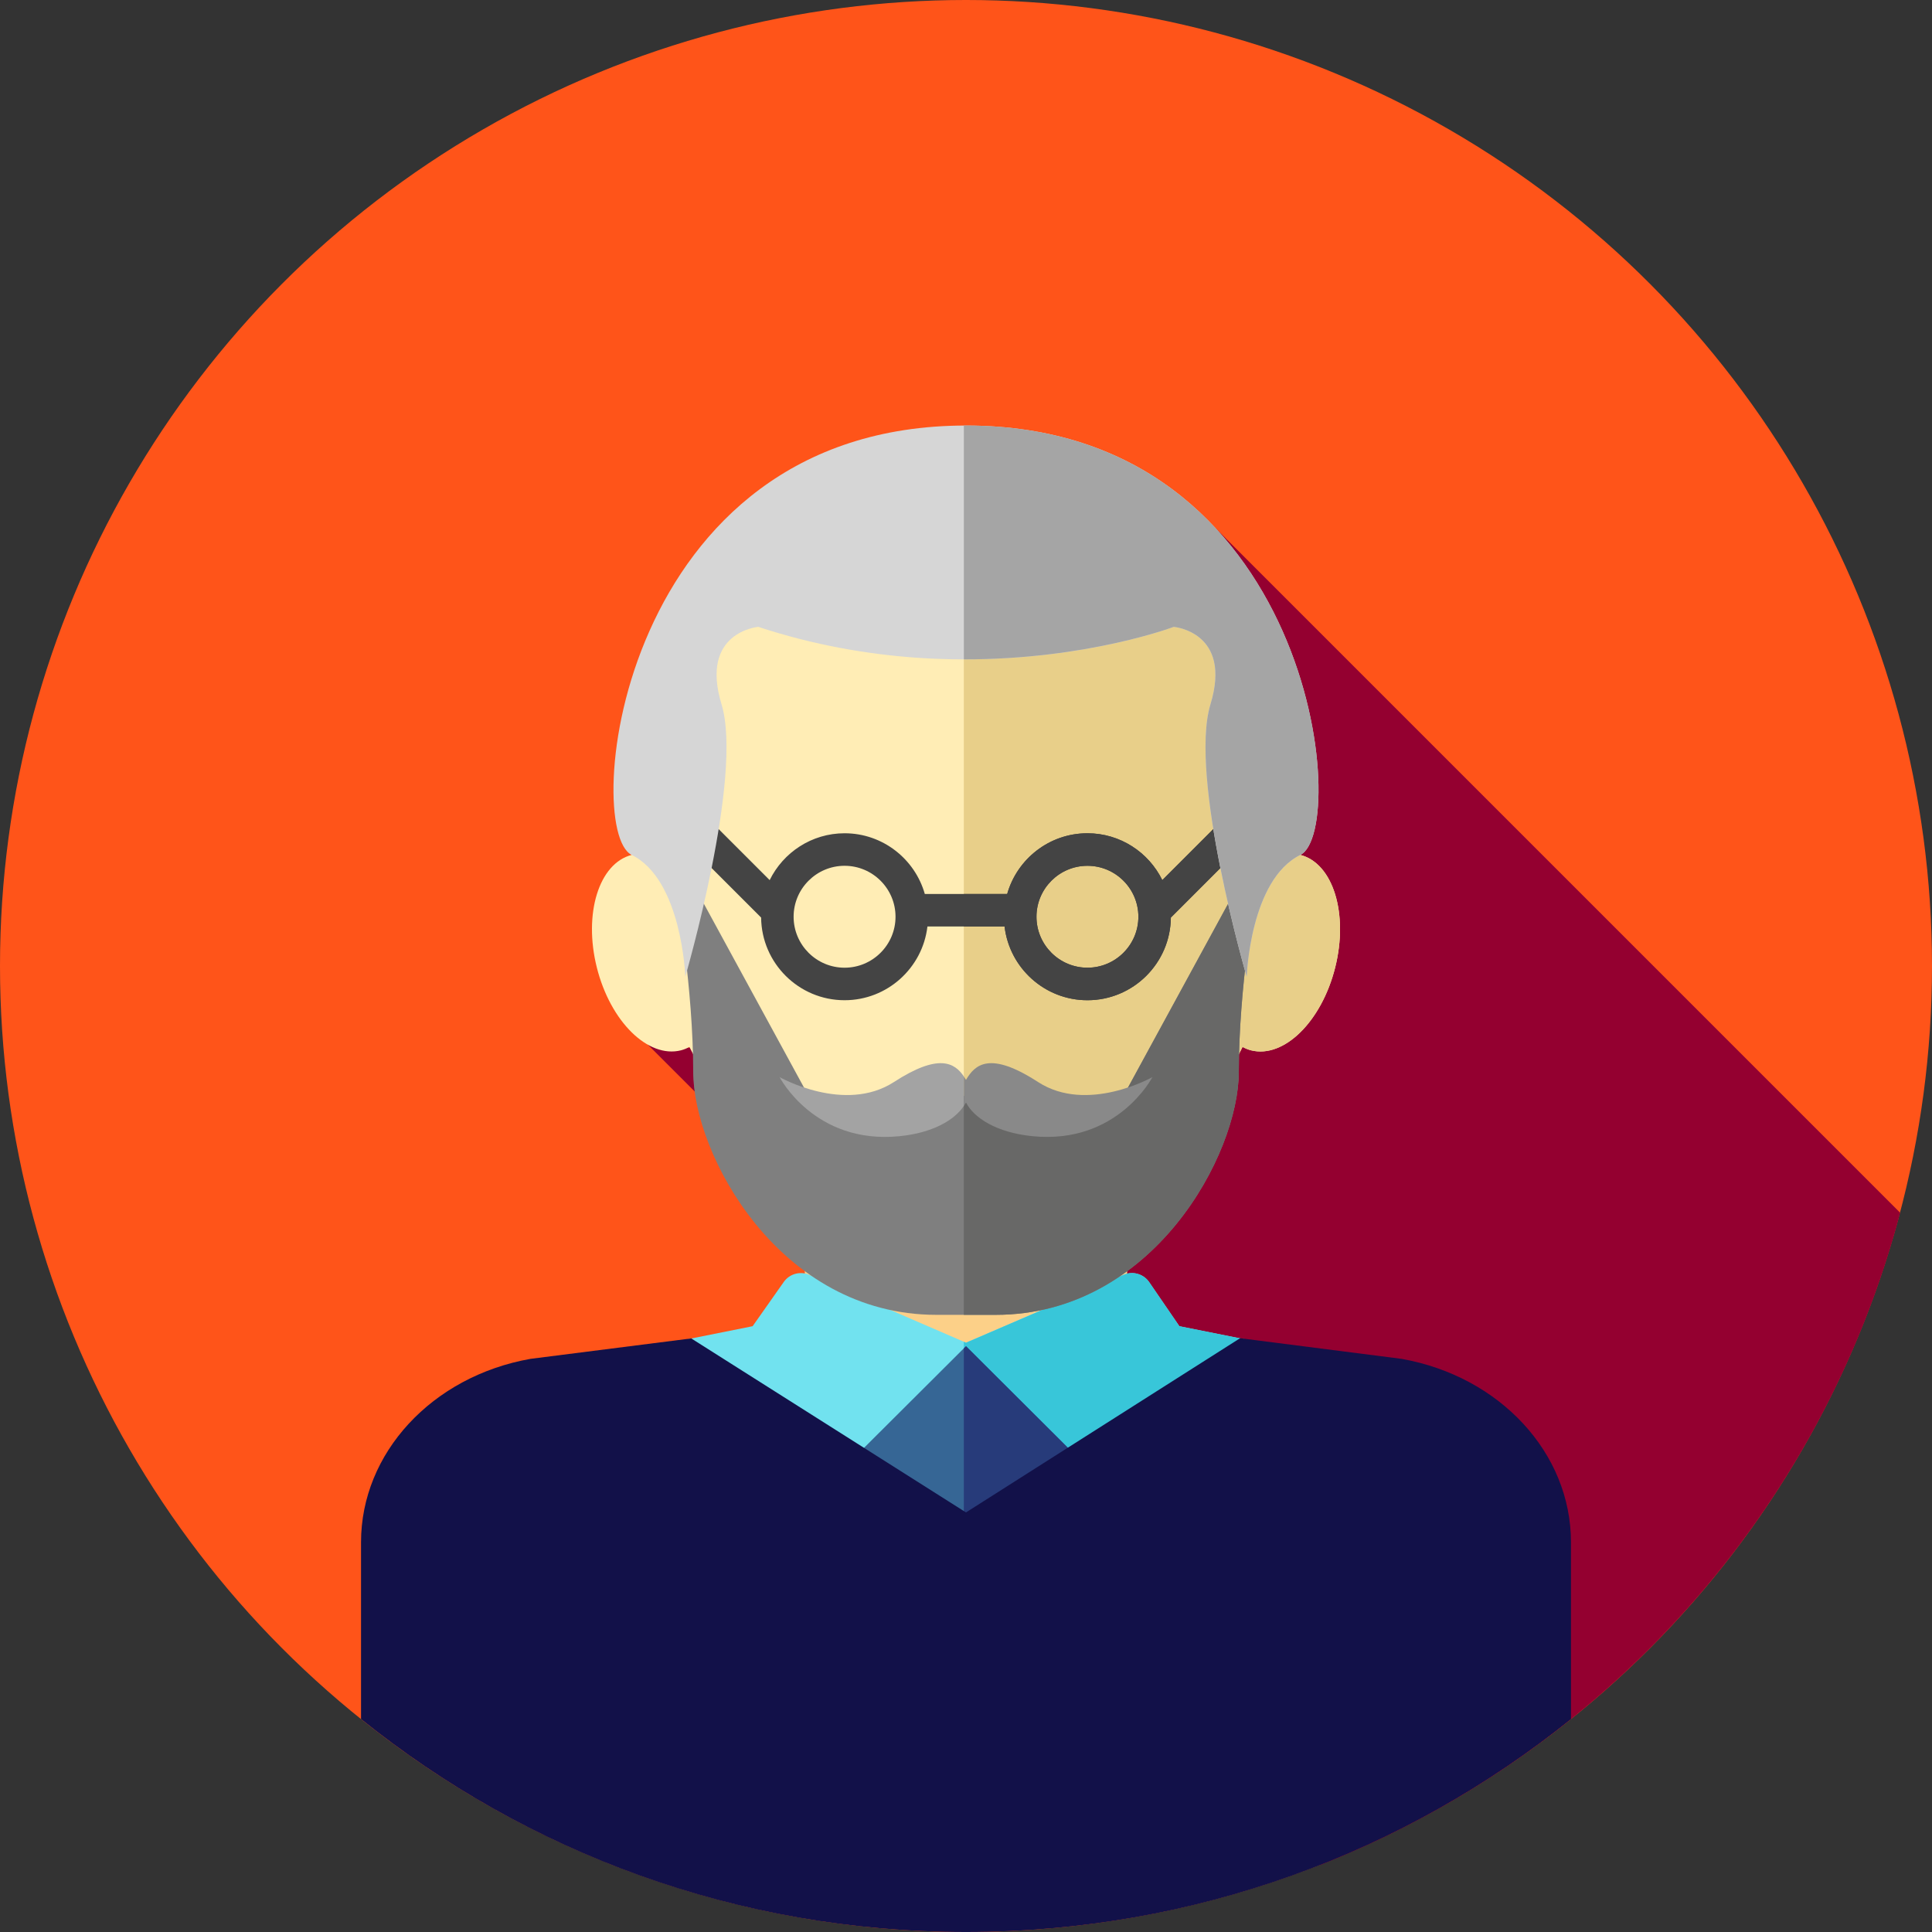 <?xml version="1.0" encoding="iso-8859-1"?>
<!-- Generator: Adobe Illustrator 19.0.0, SVG Export Plug-In . SVG Version: 6.00 Build 0)  -->
<svg version="1.1" id="Layer_1" xmlns="http://www.w3.org/2000/svg" xmlns:xlink="http://www.w3.org/1999/xlink" x="0px" y="0px"
	 viewBox="0 0 512 512" style="enable-background:new 0 0 512 512;" xml:space="preserve">
<rect x="0" y="0" width="512" height="512" fill="#333333" stroke="none"/>
<circle style="fill:#FF5419;" cx="256" cy="256" r="256"/>
<path style="fill:#940030;" d="M349.763,494.283c75.173-29.603,132.948-93.755,153.797-172.894L322.172,140.004L260.31,278.075
	l-19.251,3.675l-69.346-4.882l61.557,61.557l-12.179,27.184L349.763,494.283z"/>
<rect id="SVGCleanerId_0" x="213.333" y="292.219" style="fill:#FCD088;" width="85.333" height="85.333"/>
<g>
	<rect id="SVGCleanerId_0_1_" x="213.333" y="292.219" style="fill:#FCD088;" width="85.333" height="85.333"/>
</g>
<path style="fill:#71E2EF;" d="M199.456,351.454l-45.22,9.044c-23.024,4.606-39.596,24.821-39.596,48.3v59.809
	c40.432,27.067,89.05,42.861,141.36,42.861s100.928-15.794,141.36-42.861v-59.809c0-23.48-16.572-43.696-39.596-48.3l-45.22-9.044
	l-7.992-11.666c-1.496-2.184-4.327-3.007-6.759-1.965L256,355.83l-41.543-17.987c-2.415-1.053-5.239-0.262-6.754,1.893
	L199.456,351.454z"/>
<path style="fill:#38C6D9;" d="M357.764,360.5l-45.22-9.044l-7.992-11.666c-1.496-2.184-4.327-3.007-6.759-1.965L256,355.83
	l-0.574-0.248v155.877c0.193,0,0.383,0.01,0.574,0.01c52.31,0,100.928-15.794,141.36-42.861v-59.809
	C397.36,385.319,380.788,365.104,357.764,360.5z"/>
<path style="fill:#FFEDB5;" d="M344.629,226.568c0.445-4.11,0.676-8.161,0.676-12.112c0-52.264-39.984-94.632-89.305-94.632
	s-89.305,42.368-89.305,94.632c0,3.951,0.233,8.002,0.676,12.112c-8.663,2.251-12.784,15.577-9.204,29.839
	c3.591,14.307,13.569,24.131,22.288,21.942c0.795-0.2,1.536-0.521,2.251-0.898c16.137,32.392,42.946,58.673,73.294,58.673
	s57.156-26.279,73.294-58.673c0.715,0.378,1.458,0.698,2.251,0.898c8.718,2.188,18.697-7.635,22.288-21.942
	C357.414,242.145,353.292,228.817,344.629,226.568z"/>
<path style="fill:#E8CF89;" d="M344.629,226.568c0.445-4.11,0.676-8.161,0.676-12.112c0-52.264-39.984-94.632-89.305-94.632
	c-0.193,0-0.383,0.014-0.574,0.016v216.269c0.191,0.002,0.383,0.016,0.574,0.016c30.348,0,57.156-26.279,73.294-58.673
	c0.715,0.378,1.458,0.698,2.251,0.898c8.718,2.188,18.697-7.635,22.288-21.944C357.414,242.145,353.292,228.817,344.629,226.568z"/>
<polygon style="fill:#366695;" points="256,481.461 211.32,401.291 256,356.752 300.68,401.291 "/>
<polygon style="fill:#273B7A;" points="300.68,401.291 256,356.752 255.426,357.324 255.426,480.428 256,481.461 "/>
<path style="fill:#121149;" d="M371.415,360.108l-42.777-5.47L256,400.808l-72.816-46.114l-42.599,5.415
	c-26.112,4.632-44.908,24.971-44.908,48.593v46.864C139.555,490.863,195.305,512,256,512s116.445-21.137,160.323-56.432v-46.864
	C416.323,385.081,397.527,364.742,371.415,360.108z"/>
<path style="fill:#7F7F7F;" d="M214.302,290.478l-28.875-53.01h-6.034c0,0,4.31,24.566,4.31,46.545s22.842,64.431,64.431,64.431
	h15.731c41.589,0,64.431-42.451,64.431-64.431s4.31-46.545,4.31-46.545h-6.034l-28.875,53.01H214.302z"/>
<path style="fill:#686867;" d="M326.572,237.468l-28.875,53.01h-42.272v57.966h8.44c41.589,0,64.431-42.451,64.431-64.431
	s4.31-46.545,4.31-46.545H326.572z"/>
<g>
	<path style="fill:#444444;" d="M330.588,216.771c-1.684-1.684-4.411-1.684-6.094,0l-16.467,16.467
		c-3.605-7.339-11.135-12.414-19.849-12.414c-10.106,0-18.63,6.818-21.264,16.089h-21.828c-2.636-9.271-11.161-16.089-21.264-16.089
		c-8.714,0-16.244,5.075-19.851,12.414l-16.467-16.467c-1.684-1.684-4.411-1.684-6.094,0c-1.683,1.684-1.684,4.411,0,6.094
		l20.297,20.297c0.117,12.1,9.987,21.907,22.114,21.907c11.323,0,20.671-8.554,21.959-19.539h20.442
		c1.286,10.985,10.637,19.539,21.959,19.539c12.126,0,21.994-9.807,22.113-21.907l20.297-20.297
		C332.272,221.182,332.272,218.455,330.588,216.771z M223.82,256.452c-7.446,0-13.505-6.06-13.505-13.505
		c0-7.446,6.06-13.503,13.505-13.503c7.446,0,13.503,6.058,13.503,13.503C237.323,250.392,231.267,256.452,223.82,256.452z
		 M288.18,256.452c-7.446,0-13.503-6.06-13.503-13.505c0-7.446,6.058-13.503,13.503-13.503s13.503,6.058,13.503,13.503
		C301.684,250.392,295.626,256.452,288.18,256.452z"/>
	<path style="fill:#444444;" d="M330.588,216.771c-1.684-1.684-4.411-1.684-6.094,0l-16.467,16.467
		c-3.605-7.339-11.135-12.414-19.849-12.414c-10.106,0-18.63,6.818-21.264,16.089h-11.49v8.62h10.795
		c1.286,10.985,10.637,19.539,21.959,19.539c12.126,0,21.994-9.807,22.113-21.907l20.297-20.297
		C332.272,221.182,332.272,218.455,330.588,216.771z M288.18,256.452c-7.446,0-13.503-6.06-13.503-13.505
		c0-7.446,6.058-13.503,13.503-13.503s13.503,6.058,13.503,13.503C301.684,250.392,295.626,256.452,288.18,256.452z"/>
</g>
<path style="fill:#D6D6D6;" d="M200.949,166.124c0,0-15.579,1.315-9.737,20.513s-9.599,72.195-9.599,72.195
	s-0.876-25.721-14.21-32.266c-13.334-6.546-3.631-113.795,88.597-113.795s101.929,107.251,88.597,113.795
	c-13.333,6.544-14.21,32.266-14.21,32.266s-15.441-53-9.599-72.195c5.842-19.196-9.737-20.513-9.737-20.513
	S259.929,185.535,200.949,166.124z"/>
<path style="fill:#A5A5A5;" d="M256,112.773c-0.195,0-0.381,0.01-0.574,0.01v61.955c32.766,0.047,55.627-8.613,55.627-8.613
	s15.579,1.315,9.737,20.513c-5.842,19.196,9.599,72.195,9.599,72.195s0.876-25.721,14.21-32.266
	C357.933,220.022,348.227,112.773,256,112.773z"/>
<path style="fill:#A3A3A3;" d="M236.915,286.741c-13.072,8.476-30.311-1.293-30.311-1.293s9.206,17.891,31.749,15.658
	c8.93-0.884,14.629-4.334,17.074-8.021v-7.818C252.966,281.616,248.73,279.08,236.915,286.741z"/>
<path style="fill:#898989;" d="M275.085,286.741c-12.783-8.289-16.699-4.644-19.085-0.564c-0.181-0.309-0.374-0.612-0.574-0.91
	v7.818c0.198-0.3,0.419-0.6,0.574-0.902c2.064,4.015,7.992,7.968,17.649,8.923c22.544,2.232,31.749-15.658,31.749-15.658
	S288.159,295.217,275.085,286.741z"/>
<g>
</g>
<g>
</g>
<g>
</g>
<g>
</g>
<g>
</g>
<g>
</g>
<g>
</g>
<g>
</g>
<g>
</g>
<g>
</g>
<g>
</g>
<g>
</g>
<g>
</g>
<g>
</g>
<g>
</g>
</svg>
